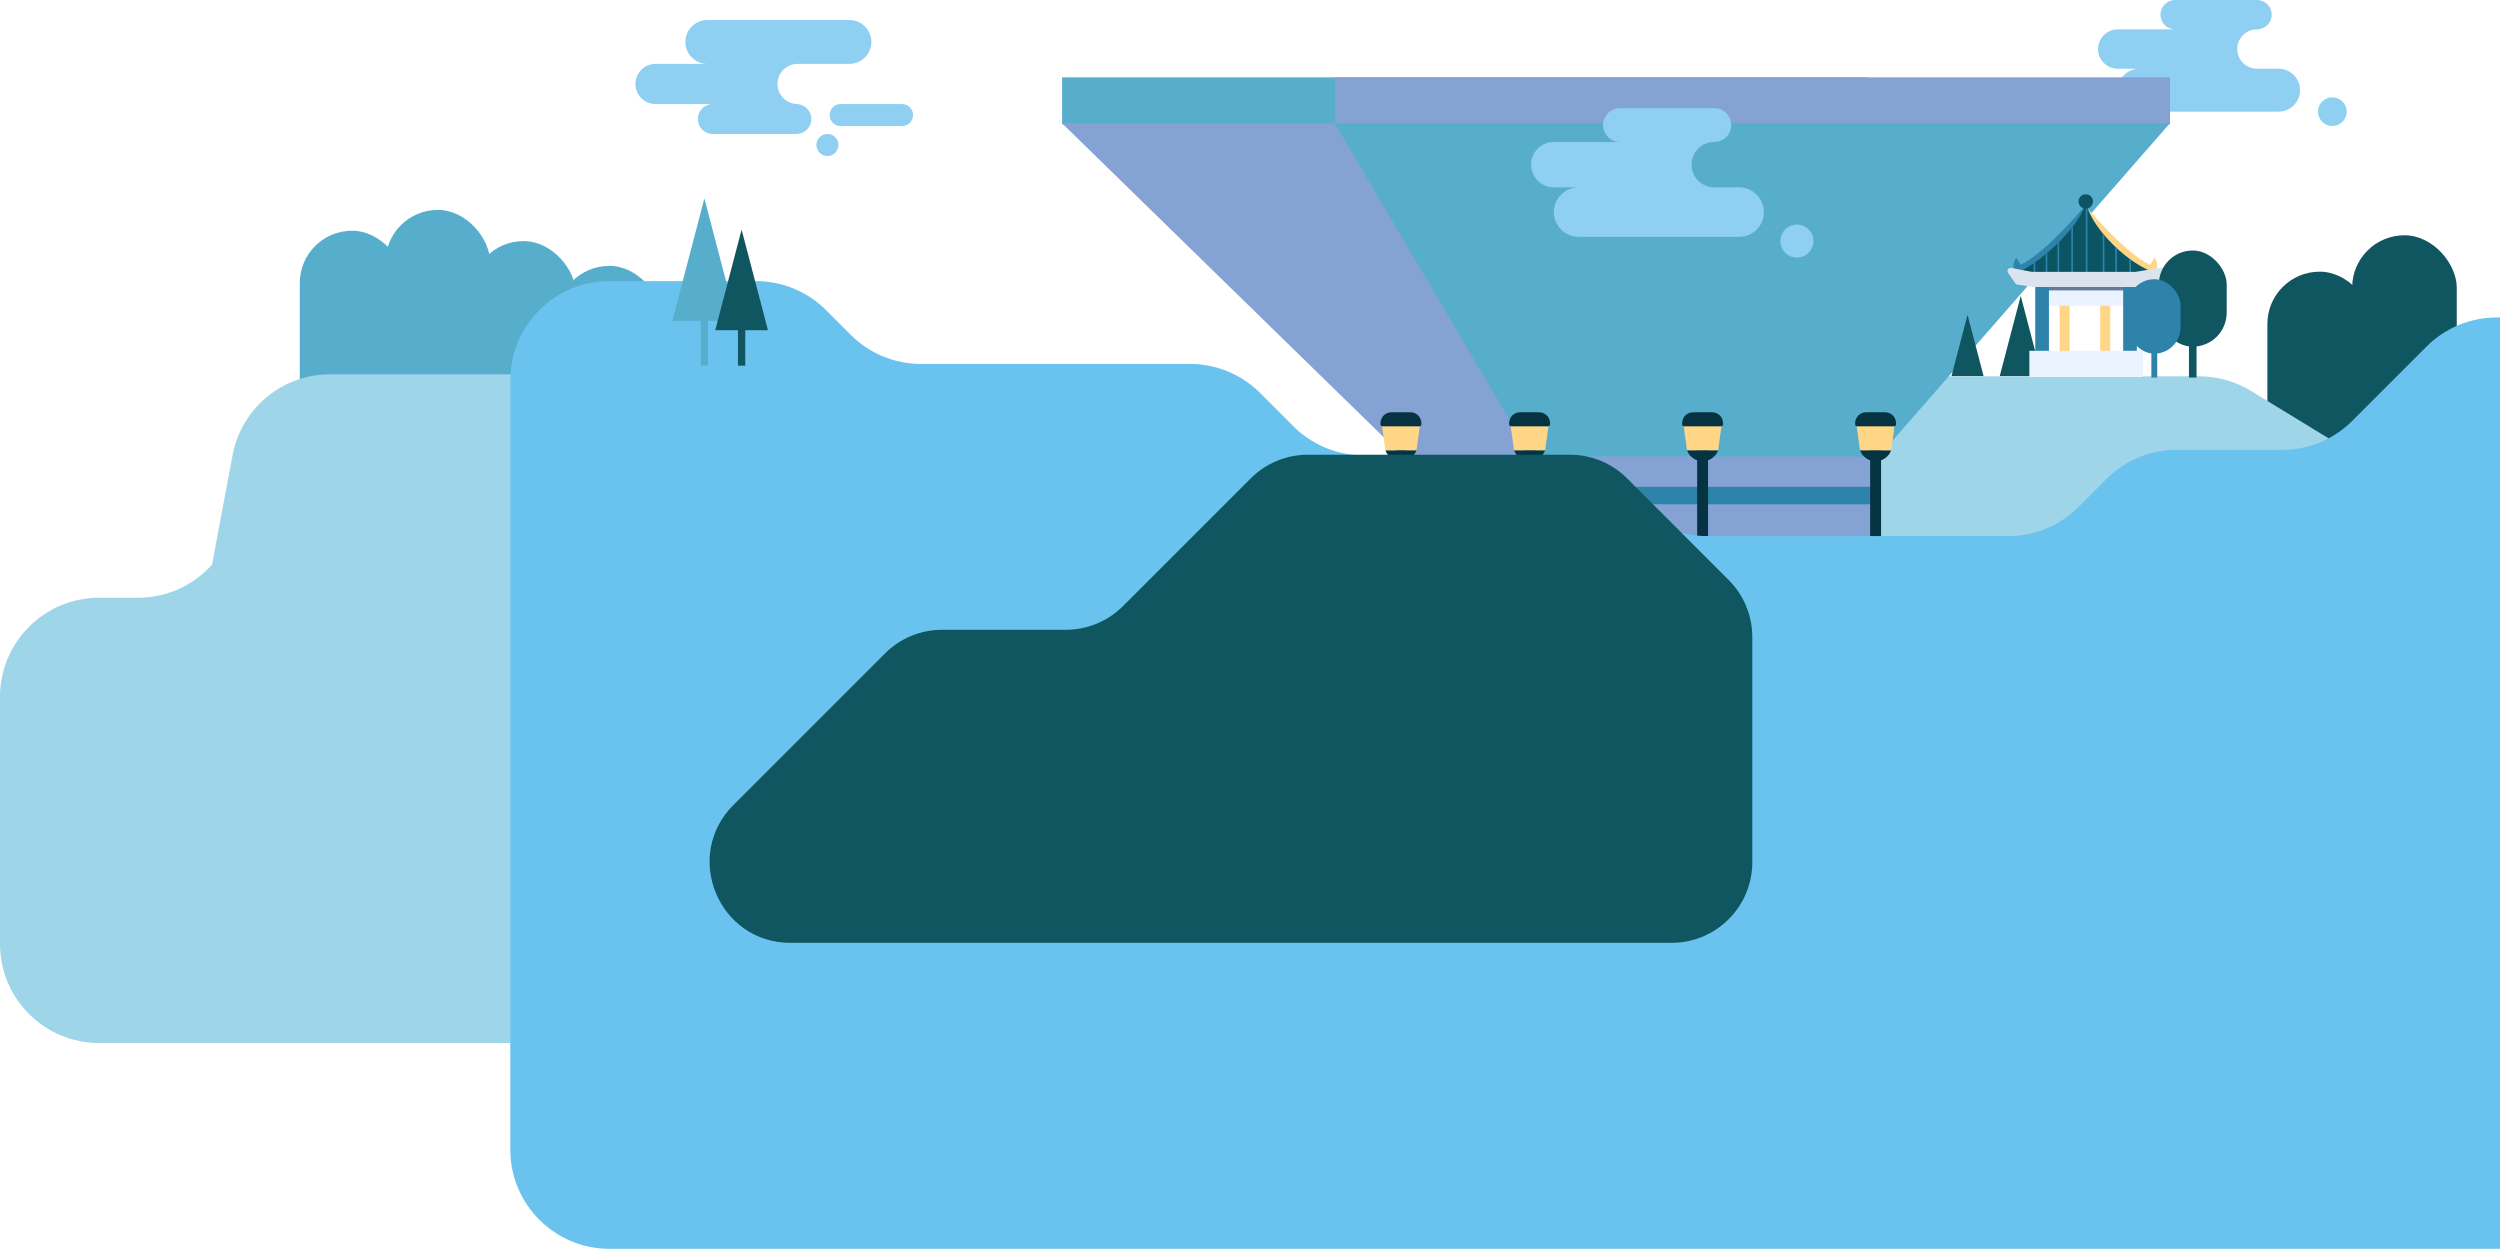 <?xml version="1.0" encoding="UTF-8"?><svg id="Layer_2" xmlns="http://www.w3.org/2000/svg" viewBox="0 0 3575.65 1786.13"><defs><style>.cls-1{fill:#053342;}.cls-2{fill:#687a96;}.cls-3{fill:#eaf3ff;}.cls-4{fill:#ffd686;}.cls-5{fill:#69c3ee;}.cls-6{fill:#9ed5e9;}.cls-7{fill:#84a2d4;}.cls-8{fill:#8fcff1;}.cls-9{fill:#dbe3ee;}.cls-10{fill:#105661;}.cls-11{fill:#0b5463;}.cls-12{fill:#2d83aa;}.cls-13{fill:#56aecc;}</style></defs><g id="_ÎÓÈ_1"><g><g><path class="cls-8" d="m3258.87,98.28h-30.79c-15.59,0-28.22-12.6-28.22-28.15s12.64-28.15,28.22-28.15c11.62,0,21.04-9.4,21.04-20.99s-9.42-20.99-21.04-20.99h-117c-11.62,0-21.04,9.4-21.04,20.99s9.42,20.99,21.04,20.99h-82.1c-15.59,0-28.22,12.6-28.22,28.15s12.64,28.15,28.22,28.15h30.79c-17,0-30.79,13.75-30.79,30.71s13.78,30.71,30.79,30.71h199.1c17,0,30.79-13.75,30.79-30.71s-13.78-30.71-30.79-30.71Z"/><ellipse class="cls-8" cx="3335.85" cy="159.7" rx="20.53" ry="20.47"/></g><g><rect class="cls-13" x="428.75" y="330.01" width="149.61" height="429.96" rx="74.81" ry="74.81"/><rect class="cls-13" x="551.38" y="300.22" width="149.61" height="429.96" rx="74.81" ry="74.81"/><rect class="cls-13" x="674" y="344.83" width="149.61" height="429.96" rx="74.81" ry="74.81"/><rect class="cls-13" x="796.63" y="380.28" width="149.61" height="429.96" rx="74.81" ry="74.81"/></g><g><rect class="cls-10" x="3242.93" y="388.55" width="149.61" height="519.23" rx="74.81" ry="74.81"/><rect class="cls-10" x="3364.19" y="336.51" width="149.61" height="519.23" rx="74.81" ry="74.81"/></g><path class="cls-6" d="m3145.45,538.22h-656.27c-37.03,0-72.6,14.5-99.08,40.38l-258.74,252.94c-26.48,25.89-62.04,40.38-99.08,40.38h-437.96c-53.6,0-102.61-30.23-126.66-78.13l-90.54-180.3c-24.05-47.9-73.06-78.13-126.66-78.13H471.96c-68.2,0-126.74,48.58-139.31,115.62l-29.34,156.52c-26.89,30.17-65.39,47.43-105.81,47.43h-55.77C63.46,854.93,0,918.38,0,996.66v353.4c0,78.28,63.46,141.73,141.73,141.73h3220.96c78.28,0,141.73-63.46,141.73-141.73v-537.35c0-49.37-25.7-95.19-67.83-120.94l-217.23-132.75c-22.25-13.6-47.83-20.79-73.91-20.79Z"/><g><rect class="cls-12" x="2004.77" y="677.22" width="684.13" height="45.93"/><rect class="cls-7" x="2187.5" y="650.37" width="501.4" height="45.93"/><rect class="cls-13" x="2004.77" y="650.37" width="184.9" height="45.93"/><rect class="cls-7" x="2187.5" y="721.3" width="501.4" height="45.93"/><rect class="cls-6" x="2004.77" y="721.3" width="184.9" height="45.93"/><rect class="cls-13" x="1519.08" y="110.62" width="1151.42" height="67.25"/><polygon class="cls-7" points="2389.49 652.85 2007.24 652.85 1518.81 176.11 2670.5 176.11 2389.49 652.85"/><rect class="cls-7" x="1909.14" y="110.62" width="1194.55" height="67.25"/><polygon class="cls-13" points="2687.05 652.85 2189.88 652.85 1908.87 176.11 3103.69 176.11 2687.05 652.85"/><g><rect class="cls-1" x="1995.9" y="617.49" width="15.59" height="149.74"/><polygon class="cls-4" points="2025.86 644.47 1981.52 644.47 1976.37 607.55 2031.01 607.55 2025.86 644.47"/><path class="cls-1" d="m1989.97,589.68h27.43c8.57,0,15.53,6.96,15.53,15.53v1.62c0,1.63-1.32,2.95-2.95,2.95h-52.6c-1.63,0-2.95-1.32-2.95-2.95v-1.62c0-8.57,6.96-15.53,15.53-15.53Z"/><path class="cls-1" d="m1981.51,644.27c3.37,8.98,12.03,15.37,22.18,15.37s18.82-6.39,22.18-15.37h-44.37Z"/></g><g><rect class="cls-1" x="2179.91" y="617.49" width="15.59" height="149.74"/><polygon class="cls-4" points="2209.88 644.47 2165.53 644.47 2160.38 607.55 2215.03 607.55 2209.88 644.47"/><path class="cls-1" d="m2173.99,589.68h27.43c8.57,0,15.53,6.96,15.53,15.53v1.62c0,1.63-1.32,2.95-2.95,2.95h-52.6c-1.63,0-2.95-1.32-2.95-2.95v-1.62c0-8.57,6.96-15.53,15.53-15.53Z"/><path class="cls-1" d="m2165.52,644.27c3.37,8.98,12.03,15.37,22.18,15.37s18.82-6.39,22.18-15.37h-44.37Z"/></g><g><rect class="cls-1" x="2427.36" y="617.49" width="15.59" height="149.74"/><polygon class="cls-4" points="2457.32 644.47 2412.98 644.47 2407.83 607.55 2462.47 607.55 2457.32 644.47"/><path class="cls-1" d="m2421.43,589.68h27.43c8.57,0,15.53,6.96,15.53,15.53v1.62c0,1.63-1.32,2.95-2.95,2.95h-52.6c-1.63,0-2.95-1.32-2.95-2.95v-1.62c0-8.57,6.96-15.53,15.53-15.53Z"/><path class="cls-1" d="m2412.97,644.27c3.37,8.98,12.03,15.37,22.18,15.37s18.82-6.39,22.18-15.37h-44.37Z"/></g><g><rect class="cls-1" x="2674.8" y="617.49" width="15.59" height="149.74"/><polygon class="cls-4" points="2704.77 644.47 2660.42 644.47 2655.27 607.55 2709.92 607.55 2704.77 644.47"/><path class="cls-1" d="m2668.88,589.68h27.43c8.57,0,15.53,6.96,15.53,15.53v1.62c0,1.63-1.32,2.95-2.95,2.95h-52.6c-1.63,0-2.95-1.32-2.95-2.95v-1.62c0-8.57,6.96-15.53,15.53-15.53Z"/><path class="cls-1" d="m2660.41,644.27c3.37,8.98,12.03,15.37,22.18,15.37s18.82-6.39,22.18-15.37h-44.37Z"/></g></g><polygon class="cls-10" points="2837.05 537.86 2791.14 537.86 2814.1 450.2 2837.05 537.86"/><polygon class="cls-10" points="2920.2 537.86 2860.14 537.86 2890.17 423.18 2920.2 537.86"/><g><rect class="cls-4" x="3003.89" y="404.43" width="14.26" height="132.17"/><rect class="cls-4" x="2945.82" y="404.43" width="14.26" height="132.17"/><path class="cls-4" d="m3073.66,381.2l8.05-12.93s8.05,13.51.86,16.67c-7.18,3.16-10.06.86-10.06.86l1.15-4.6Z"/><path class="cls-12" d="m2891.64,381.2l-8.05-12.93s-8.05,13.51-.86,16.67c7.18,3.16,10.06.86,10.06.86l-1.15-4.6Z"/><rect class="cls-3" x="2913.23" y="409.84" width="140.72" height="27.47"/><rect class="cls-2" x="2913.23" y="406.46" width="140.72" height="8.9"/><rect class="cls-12" x="2910.95" y="404.43" width="19.55" height="132.17"/><rect class="cls-12" x="3036.68" y="404.43" width="19.55" height="132.17"/><rect class="cls-3" x="2902.5" y="501.73" width="162.18" height="37.51"/><path class="cls-4" d="m2983.23,295.38s64.83,76.16,96.86,85.14l-16.79,14.06-60.15-35.54-18.75-49.99-1.17-13.67Z"/><path class="cls-12" d="m2981.67,295.38s-64.83,76.16-96.86,85.14l16.79,14.06,60.15-35.54,18.75-49.99,1.17-13.67Z"/><path class="cls-11" d="m3077.67,388.45c-44.61-18.14-89.65-70.29-93.32-97.54h-1.98c-4.27,27.47-58.3,81.63-95.58,98.36,63.31.23,126.63.47,189.94.7.27-.53.58-1.05.94-1.52Z"/><path class="cls-12" d="m2908.53,389.35c.81,0,1.61,0,2.42,0v-14.34c-.81.57-1.61,1.14-2.42,1.7v12.64Z"/><path class="cls-12" d="m3045.59,389.85c.81,0,1.61,0,2.42,0v-18.2c-.8-.57-1.62-1.12-2.42-1.71v19.9Z"/><path class="cls-12" d="m2925.81,389.41c.81,0,1.61,0,2.42,0v-27.87c-.8.68-1.61,1.35-2.42,2.02v25.84Z"/><path class="cls-12" d="m2942.75,348.31v41.17c.81,0,1.61,0,2.42,0v-43.57c-.8.8-1.6,1.6-2.42,2.4Z"/><path class="cls-12" d="m3025.37,389.78c.81,0,1.61,0,2.42,0v-34.62c-.82-.76-1.62-1.53-2.42-2.29v36.9Z"/><path class="cls-12" d="m2962.46,389.55c.81,0,1.61,0,2.42,0v-65.82c-.79,1.02-1.59,2.04-2.42,3.06v62.75Z"/><path class="cls-12" d="m3007.4,389.71c.81,0,1.61,0,2.42,0v-53.24c-.84-.99-1.61-1.97-2.42-2.96v56.2Z"/><path class="cls-12" d="m2983.2,290.91v98.71c.81,0,1.61,0,2.42,0v-93.05c-.58-1.98-1.02-3.89-1.26-5.67h-1.16Z"/><path class="cls-9" d="m2872.01,389.95l10.26,15.18c.69,1.02,1.77,1.7,2.98,1.87l23.55,3.44c.21.03.42.05.63.05h145.56c.1,0,.2,0,.3-.01l25.32-1.72c1.39-.09,2.65-.85,3.39-2.03l10.85-17.24c2-3.18-.69-7.23-4.4-6.62l-35.91,5.91c-.23.04-.47.06-.71.06h-147.18c-.27,0-.54-.03-.81-.07l-29.43-5.53c-3.8-.72-6.58,3.52-4.42,6.72Z"/><path class="cls-11" d="m2993.49,288.17c0,5.7-4.62,10.33-10.33,10.33s-10.33-4.62-10.33-10.33,4.62-10.33,10.33-10.33,10.33,4.62,10.33,10.33Z"/></g><g><rect class="cls-10" x="3087.68" y="358.28" width="97.06" height="137.54" rx="48.53" ry="48.53"/><rect class="cls-10" x="3130.77" y="435.26" width="10.89" height="104.72"/></g><g><rect class="cls-12" x="3043.65" y="399.38" width="75.11" height="106.43" rx="37.56" ry="37.56"/><rect class="cls-12" x="3077" y="458.94" width="8.43" height="81.03"/></g><g><path class="cls-8" d="m2487.36,267.95h-35.49c-17.96,0-32.53-14.53-32.53-32.45s14.56-32.45,32.53-32.45c13.39,0,24.25-10.83,24.25-24.19s-10.86-24.19-24.25-24.19h-134.84c-13.39,0-24.25,10.83-24.25,24.19s10.86,24.19,24.25,24.19h-94.63c-17.96,0-32.53,14.53-32.53,32.45s14.56,32.45,32.53,32.45h35.49c-19.6,0-35.49,15.85-35.49,35.4s15.89,35.4,35.49,35.4h229.47c19.6,0,35.48-15.85,35.48-35.4s-15.89-35.4-35.48-35.4Z"/><ellipse class="cls-8" cx="2570.03" cy="344.79" rx="23.66" ry="23.6"/></g><path class="cls-8" d="m908.8,120.08c0-15.87,12.89-28.73,28.8-28.73h74.09c-17.35,0-31.42-14.03-31.42-31.34s14.07-31.34,31.42-31.34h203.16c17.35,0,31.42,14.03,31.42,31.34s-14.07,31.34-31.42,31.34h-74.09c-15.9,0-28.8,12.86-28.8,28.73s12.89,28.73,28.8,28.73h-1.83c11.86,0,21.47,9.59,21.47,21.41s-9.61,21.41-21.47,21.41h-119.38c-11.86,0-21.47-9.59-21.47-21.41s9.61-21.41,21.47-21.41h-81.95c-15.9,0-28.8-12.86-28.8-28.73Z"/><path class="cls-8" d="m1186.58,164.56c0-8.7,7.07-15.75,15.79-15.75h87.8c8.72,0,15.79,7.05,15.79,15.75s-7.07,15.75-15.79,15.75h-87.8c-8.72,0-15.79-7.05-15.79-15.75Z"/><path class="cls-8" d="m1183.44,191.63c8.72,0,15.79,7.05,15.79,15.75s-7.07,15.75-15.79,15.75-15.79-7.05-15.79-15.75,7.07-15.75,15.79-15.75Z"/><path class="cls-5" d="m3575.65,454.05h-4.72c-37.59,0-73.64,14.93-100.22,41.51l-106.36,106.36c-26.58,26.58-62.63,41.51-100.22,41.51h-150.92c-37.59,0-73.64,14.93-100.22,41.51l-40.35,40.35c-26.58,26.58-62.63,41.51-100.22,41.51h-430.08c-35.68,0-70.04-13.46-96.24-37.68l-43.46-40.2c-26.19-24.22-60.56-37.68-96.24-37.68h-256.24c-37.59,0-73.64-14.93-100.22-41.51l-47.7-47.7c-26.58-26.58-62.63-41.51-100.22-41.51h-384.9c-37.59,0-73.64-14.93-100.22-41.51l-35.45-35.45c-26.58-26.58-62.63-41.51-100.22-41.51h-209.6c-78.28,0-141.73,63.46-141.73,141.73v1100.61c0,78.28,63.46,141.73,141.73,141.73h2704.03V454.05Z"/><path class="cls-10" d="m2472.47,829.5l-145.32-145.32c-21.65-21.65-51-33.81-81.62-33.81h-375.04c-30.61,0-59.97,12.16-81.62,33.81l-182.76,182.76c-21.65,21.65-51,33.81-81.62,33.81h-177.07c-30.61,0-59.97,12.16-81.62,33.81l-216.89,216.89c-72.71,72.71-21.21,197.04,81.62,197.04h1260.31c63.75,0,115.42-51.68,115.42-115.42v-321.94c0-30.61-12.16-59.97-33.81-81.62Z"/><g><polygon class="cls-13" points="1053.35 458.97 961.58 458.97 1007.46 283.76 1053.35 458.97"/><rect class="cls-13" x="1002.22" y="439.6" width="10.48" height="83.4"/></g><g><polygon class="cls-10" points="1098.37 472.29 1023 472.29 1060.68 328.39 1098.37 472.29"/><rect class="cls-10" x="1055.44" y="439.6" width="10.48" height="83.4"/></g></g></g></svg>